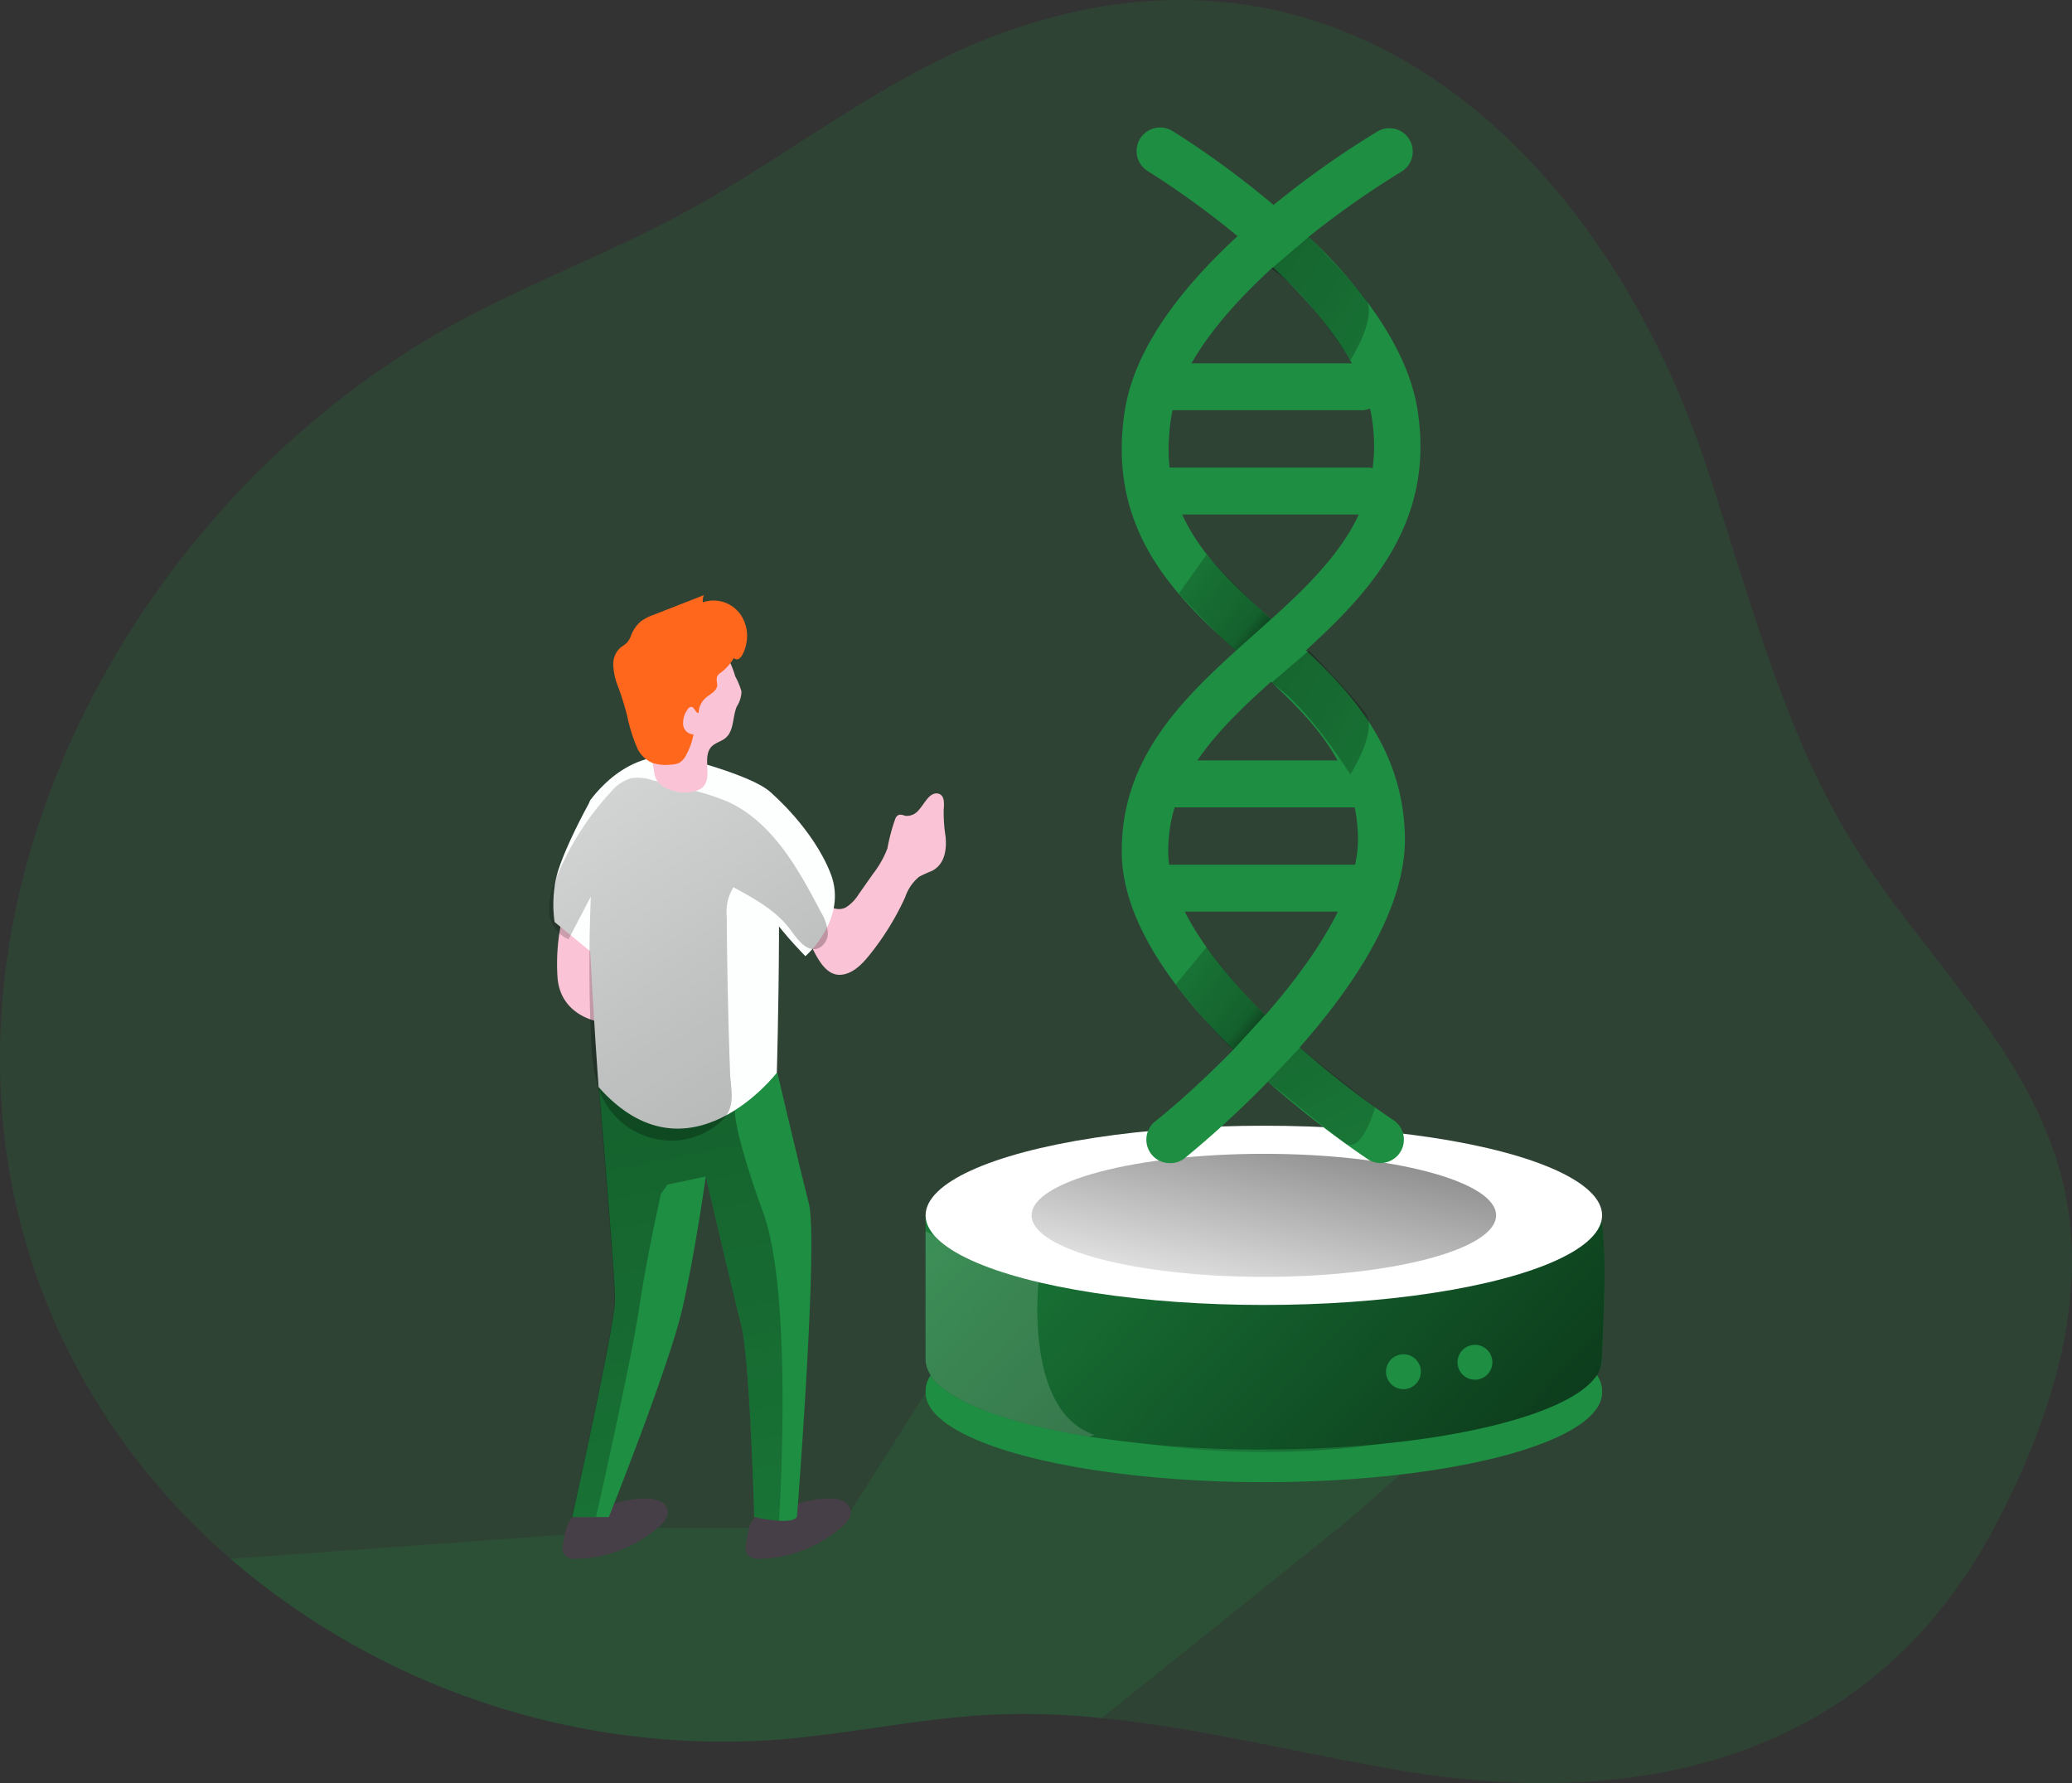 <svg id="Layer_1" data-name="Layer 1" xmlns="http://www.w3.org/2000/svg" xmlns:xlink="http://www.w3.org/1999/xlink" viewBox="0 0 256.67 220.85"><rect x="0" y="0" width="256.67" height="220.85" fill="#333333" stroke="none"/><defs><linearGradient id="linear-gradient" x1="90.18" y1="88.94" x2="129.11" y2="282.42" gradientUnits="userSpaceOnUse"><stop offset="0.01"/><stop offset="0.13" stop-opacity="0.69"/><stop offset="0.25" stop-opacity="0.32"/><stop offset="1" stop-opacity="0"/></linearGradient><linearGradient id="linear-gradient-2" x1="152.16" y1="190.51" x2="61.46" y2="50.37" xlink:href="#linear-gradient"/><linearGradient id="linear-gradient-3" x1="190.97" y1="102.69" x2="177.32" y2="40.8" gradientTransform="matrix(1, 0, 0, -1, -24.57, 230.52)" gradientUnits="userSpaceOnUse"><stop offset="0"/><stop offset="1" stop-opacity="0"/></linearGradient><linearGradient id="linear-gradient-4" x1="190.97" y1="102.94" x2="177.32" y2="41.05" xlink:href="#linear-gradient-3"/><linearGradient id="linear-gradient-5" x1="259.89" y1="239.21" x2="139.64" y2="126.52" gradientTransform="matrix(1, 0, 0, 1, 0, 0)" xlink:href="#linear-gradient-3"/><linearGradient id="linear-gradient-6" x1="190.97" y1="124.64" x2="177.32" y2="62.76" xlink:href="#linear-gradient-3"/><linearGradient id="linear-gradient-7" x1="157.77" y1="23.69" x2="232.9" y2="68.46" xlink:href="#linear-gradient"/><linearGradient id="linear-gradient-8" x1="185.35" y1="87.68" x2="160.96" y2="68.21" xlink:href="#linear-gradient"/><linearGradient id="linear-gradient-9" x1="157.77" y1="74.97" x2="232.9" y2="119.74" xlink:href="#linear-gradient"/><linearGradient id="linear-gradient-10" x1="-3198.84" y1="3408.53" x2="-3126.43" y2="3451.67" gradientTransform="matrix(-0.02, 1, 1, 0.02, -3306.3, 3234.86)" xlink:href="#linear-gradient"/><linearGradient id="linear-gradient-11" x1="184.74" y1="136.35" x2="160.84" y2="117.27" xlink:href="#linear-gradient"/></defs><title>26</title><path d="M271.81,194.31c-15,28.59-43.24,35.56-73.48,30.51-12.43-2.08-24.79-5.3-37.28-6.54a91,91,0,0,0-13.42-.43c-8.95.41-17.76,2.39-26.68,3.1a93.62,93.62,0,0,1-67.82-22.39,84.44,84.44,0,0,1-15.3-17.41C6.45,133.3,34.66,70.42,81.61,45.2c9.18-4.93,18.9-8.58,28.05-13.57,12.27-6.7,23.48-15.78,36.32-21,43.55-17.71,76.56,12.86,89.73,51.89,5.47,16.22,9.6,33.28,18.49,47.59,9.12,14.68,23.26,26.68,26.4,44.16C283,167.66,278.33,181.87,271.81,194.31Z" transform="translate(-24.57 -5.48)" fill="#1e8e42" opacity="0.18" style="isolation:isolate"/><path d="M209.89,177.71,191.5,193.83l-30.45,24.45a91,91,0,0,0-13.42-.43c-8.95.41-17.76,2.39-26.68,3.1a93.62,93.62,0,0,1-67.82-22.39L106,194.74h22.63L139.23,178Z" transform="translate(-24.57 -5.48)" fill="#1e8e42" opacity="0.18" style="isolation:isolate"/><path d="M94.33,196.64a1.8,1.8,0,0,0,.15,1.41,1.83,1.83,0,0,0,1.42.51A16,16,0,0,0,106,194.74c.69-.55,1.41-1.3,1.26-2.17a1.66,1.66,0,0,0-1-1.18,4,4,0,0,0-1.57-.3c-2.67-.05-5,1.06-7.53,1.54C95,193,94.71,194.48,94.33,196.64Z" transform="translate(-24.57 -5.48)" fill="#473f47"/><path d="M117,196.64a1.76,1.76,0,0,0,.16,1.41,1.79,1.79,0,0,0,1.41.51,16,16,0,0,0,10.11-3.82c.69-.55,1.42-1.3,1.27-2.17a1.67,1.67,0,0,0-1-1.18,3.94,3.94,0,0,0-1.56-.3c-2.67-.05-5,1.06-7.54,1.54C117.58,193,117.33,194.48,117,196.64Z" transform="translate(-24.57 -5.48)" fill="#473f47"/><path d="M123.29,193.36c-.3.45-1.22.53-2.22.47H121a19.84,19.84,0,0,1-3-.47s-.54-19.62-1.62-23.8S112,151.2,112,151.2s-.25,1.77-.66,4.36c-.52,3.27-1.31,7.86-2.2,11.82-1.58,7.08-9.15,26-9.15,26H95.45s5.31-23.8,5.31-26.89-2-26.35-2-26.35l4-.32,18.11-1.45s2.68,11.4,3.89,16.13S123.29,193.36,123.29,193.36Z" transform="translate(-24.57 -5.48)" fill="#1e8e42"/><path d="M121.07,193.83H121a19.84,19.84,0,0,1-3-.47s-.54-19.62-1.62-23.8S112,151.2,112,151.2l-4.74,1-.82,1.16s-1.78,7.92-2.69,14.15c-.83,5.65-4.65,22.78-5.35,25.87h-3s5.31-23.8,5.31-26.89-2-26.35-2-26.35l4-.32,12.9,3.19s-.26,2.31,3.51,12.69S121.07,193.83,121.07,193.83Z" transform="translate(-24.57 -5.48)" fill="url(#linear-gradient)"/><path d="M127.29,117.63a1.85,1.85,0,0,0,2.13.2,5.09,5.09,0,0,0,1.5-1.56l1.79-2.55a12.21,12.21,0,0,0,1.79-3.16,23,23,0,0,1,1-3.73.84.84,0,0,1,.35-.39c.28-.13.59,0,.89.09a1.89,1.89,0,0,0,1.64-.72c.42-.47.72-1,1.15-1.49s1-.74,1.52-.44.48,1.2.42,1.88a19.33,19.33,0,0,0,.24,3.39c.14,1.6-.11,3.39-1.7,4.2a16,16,0,0,0-1.58.72,5.58,5.58,0,0,0-1.73,2.53,33.58,33.58,0,0,1-4.5,7.26c-.94,1.16-2.14,2.34-3.63,2.36-1.83,0-2.82-2.25-3.54-3.62a2.6,2.6,0,0,1-.35-1,2.14,2.14,0,0,1,.21-1A10.51,10.51,0,0,1,127.29,117.63Z" transform="translate(-24.57 -5.48)" fill="#fbc4d6"/><path d="M94.63,117.63a25.38,25.38,0,0,0-1,8.86c.35,5,5.39,5.59,5.39,5.59l1-12.74Z" transform="translate(-24.57 -5.48)" fill="#fbc4d6"/><path d="M112.18,100.2s6.3,1.8,7.93,3.49.69,34.66.69,34.66-11,14.31-22.08,1.77c0,0-2.46-33.66-1-35.57S104.25,96.72,112.18,100.2Z" transform="translate(-24.57 -5.48)" fill="#fdffff"/><path d="M97.76,104.55s-4.22,7.49-4.49,10.77a15.57,15.57,0,0,0,0,4.36l4.49,3.68Z" transform="translate(-24.57 -5.48)" fill="#fdffff"/><path d="M120.11,103.69s5.18,4.4,7.36,10-3.13,10.22-3.13,10.22-9.21-9.13-7.94-14.17S118.75,103.78,120.11,103.69Z" transform="translate(-24.57 -5.48)" fill="#fdffff"/><path d="M114.6,119.06a5.88,5.88,0,0,1,.82-3.69c2.61,1.41,5.31,2.9,7.07,5.28.88,1.19,2,2.78,3.4,2.31a2.06,2.06,0,0,0,1.22-2.09,5.91,5.91,0,0,0-.86-2.44c-2.8-5.37-6-11.1-11.47-13.63a28,28,0,0,0-4.83-1.53l-4.62-1.17a5.65,5.65,0,0,0-2.54-.24,5.2,5.2,0,0,0-2.56,1.72,34.74,34.74,0,0,0-6.51,10.08,10,10,0,0,0-1.13,4.5A4,4,0,0,0,95,121.82l2.76-5.3q-.35,8.6,0,17.19c.13,2.88.34,5.87,1.79,8.37a9.57,9.57,0,0,0,8.17,4.68,9.14,9.14,0,0,0,6.58-2.79c1.38-1.67.81-3.52.71-5.57C114.78,132,114.64,125.5,114.6,119.06Z" transform="translate(-24.57 -5.48)" fill="url(#linear-gradient-2)"/><path d="M115.83,93c-.53,1.3-.32,3-1.39,3.89-.52.43-1.26.58-1.73,1.07-1.22,1.29.19,3.79-1.07,5a2.38,2.38,0,0,1-1.22.57,5.11,5.11,0,0,1-3.45-.51,2.66,2.66,0,0,1-1-.83,3.21,3.21,0,0,1-.39-1.25c-.33-1.84-.67-3.68-.93-5.53a13.12,13.12,0,0,1,0-5.26,6.73,6.73,0,0,1,4-4.5c1.79-.7,4.79-.63,6,1.17a12.32,12.32,0,0,1,1,2.44,8.88,8.88,0,0,1,.77,1.87A3.59,3.59,0,0,1,115.83,93Z" transform="translate(-24.57 -5.48)" fill="#fbc4d6"/><path d="M117,85.28a4.62,4.62,0,0,1-.45,1.26,1.21,1.21,0,0,1-.44.53.48.48,0,0,1-.63-.1,6,6,0,0,1-1.76,1.92,1,1,0,0,0-.3.35c-.16.35,0,.76,0,1.14-.08.72-.89,1.06-1.43,1.54a2.56,2.56,0,0,0-.88,1.87c-.41,0-.5-.74-.91-.76-.23,0-.4.2-.51.4a2.81,2.81,0,0,0-.49,1.83,1.32,1.32,0,0,0,1.28,1.18,8.56,8.56,0,0,1-.88,2.5,2.41,2.41,0,0,1-.85,1,2.69,2.69,0,0,1-1.16.25,5.16,5.16,0,0,1-2.25-.24,3.65,3.65,0,0,1-1.77-1.68,20,20,0,0,1-1.28-4A35.16,35.16,0,0,0,101,90.17a8,8,0,0,1-.46-2.37,2.72,2.72,0,0,1,.93-2.14,6.76,6.76,0,0,0,.74-.55,2.85,2.85,0,0,0,.56-1A4.23,4.23,0,0,1,104,82.41a6.19,6.19,0,0,1,1.56-.79l6.22-2.43a1.44,1.44,0,0,0-.14.89,4.09,4.09,0,0,1,4.64,1.48A4.69,4.69,0,0,1,117,85.28Z" transform="translate(-24.57 -5.48)" fill="#ff681c"/><ellipse cx="156.56" cy="172.48" rx="41.9" ry="11.1" fill="#1e8e42"/><ellipse cx="156.56" cy="172.48" rx="28.77" ry="7.62" fill="url(#linear-gradient-3)"/><ellipse cx="156.56" cy="172.23" rx="41.9" ry="11.1" fill="#1e8e42"/><ellipse cx="156.56" cy="172.23" rx="28.77" ry="7.62" fill="url(#linear-gradient-4)"/><path d="M223,173.9C223,180,204.26,185,181.12,185s-41.9-5-41.9-11.13V156c7-3.58,25.67,6.8,41.9,6.8,17.33,0,34.59-12.32,40.95-8.34C224.19,155.8,223,172.37,223,173.9Z" transform="translate(-24.57 -5.48)" fill="#1e8e42"/><path d="M223,173.9a3.72,3.72,0,0,1-.92,2.32c-4,5-20.82,8.79-41,8.79a138.32,138.32,0,0,1-21.56-1.59c-8.81-1.39-15.5-3.63-18.54-6.29a4.58,4.58,0,0,1-1.75-2.78,2,2,0,0,1-.05-.42V156c7-3.59,25.67,6.79,41.9,6.79,17.33,0,34.6-12.32,41-8.34C224.19,155.8,223,172.37,223,173.9Z" transform="translate(-24.57 -5.48)" fill="url(#linear-gradient-5)"/><ellipse cx="156.56" cy="150.53" rx="41.9" ry="11.1" fill="#fff"/><ellipse cx="156.56" cy="150.53" rx="28.77" ry="7.62" fill="url(#linear-gradient-6)"/><path d="M160.13,183.2l-.57.22c-8.81-1.39-15.5-3.63-18.54-6.29a4.58,4.58,0,0,1-1.75-2.78,2,2,0,0,1-.05-.42V158l14,6.29s-1.07,9.5,2.43,15.19A8.43,8.43,0,0,0,160.13,183.2Z" transform="translate(-24.57 -5.48)" fill="#fff" opacity="0.15" style="isolation:isolate"/><path d="M169.48,149.54a2.9,2.9,0,0,1-1.81-5.17c7.09-5.65,25.43-23,25.12-35.25C192.55,99.29,186,93.44,179,87.24c-8.19-7.27-17.46-15.52-15.1-30.86,1.17-7.57,6.87-15.74,16.95-24.28a113.74,113.74,0,0,1,14.46-10.4,2.9,2.9,0,0,1,2.93,5,111.57,111.57,0,0,0-13.7,9.87c-8.81,7.49-14,14.64-14.9,20.69-1.88,12.21,5.12,18.43,13.22,25.63,7.23,6.43,15.43,13.73,15.74,26.07.19,7.58-4.42,16.65-13.7,27a125.06,125.06,0,0,1-13.61,13A2.85,2.85,0,0,1,169.48,149.54Z" transform="translate(-24.57 -5.48)" fill="#1e8e42"/><path d="M195.61,149.54a2.84,2.84,0,0,1-1.59-.48,123.2,123.2,0,0,1-14.92-11.9c-10.25-9.62-15.49-18.37-15.57-26C163.39,98.8,171.82,91.28,180,84c8.42-7.52,16.38-14.61,14.51-26.76C193.55,51.18,188.56,44,180,36.54a107.14,107.14,0,0,0-13.22-9.85,2.91,2.91,0,0,1,3-5c1.13.69,27.68,17,30.4,34.64,2.35,15.27-7.6,24.15-16.39,32-7.51,6.71-14.61,13-14.5,22.75.13,12.19,20.16,28,27.87,33.12a2.9,2.9,0,0,1-1.6,5.33Z" transform="translate(-24.57 -5.48)" fill="#1e8e42"/><path d="M193.36,56.29h-25a2.91,2.91,0,0,1,0-5.81h25a2.91,2.91,0,0,1,0,5.81Z" transform="translate(-24.57 -5.48)" fill="#1e8e42"/><path d="M194.12,69.2h-25a2.91,2.91,0,1,1,0-5.81h25a2.91,2.91,0,0,1,0,5.81Z" transform="translate(-24.57 -5.48)" fill="#1e8e42"/><path d="M193.36,105.48h-25a2.91,2.91,0,0,1,0-5.81h25a2.91,2.91,0,0,1,0,5.81Z" transform="translate(-24.57 -5.48)" fill="#1e8e42"/><path d="M194.12,118.39h-25a2.91,2.91,0,1,1,0-5.81h25a2.91,2.91,0,0,1,0,5.81Z" transform="translate(-24.57 -5.48)" fill="#1e8e42"/><path d="M182.05,38.78l4.67-4s5.4,5.54,7,7.73-1.88,7.61-1.88,7.61S186.65,41.69,182.05,38.78Z" transform="translate(-24.57 -5.48)" fill="url(#linear-gradient-7)"/><path d="M177.68,86.07l4.35-3.9a99.63,99.63,0,0,1-8-8L170.6,79S175.6,84.42,177.68,86.07Z" transform="translate(-24.57 -5.48)" fill="url(#linear-gradient-8)"/><path d="M182.05,90.06l4.67-4s5.4,5.54,7,7.73-1.88,7.61-1.88,7.61S186.65,93,182.05,90.06Z" transform="translate(-24.57 -5.48)" fill="url(#linear-gradient-9)"/><path d="M185.63,135.21l-4,4.22s7.31,5.95,9.47,7.57,3.82-4.38,3.82-4.38S187.63,137,185.63,135.21Z" transform="translate(-24.57 -5.48)" fill="url(#linear-gradient-10)"/><path d="M177.36,135.49l3.92-4.29a66.79,66.79,0,0,1-7.24-8.42l-3.83,4.65S175.28,133.84,177.36,135.49Z" transform="translate(-24.57 -5.48)" fill="url(#linear-gradient-11)"/><circle cx="173.85" cy="169.9" r="2.16" fill="#1e8e42"/><circle cx="182.71" cy="168.73" r="2.16" fill="#1e8e42"/></svg>